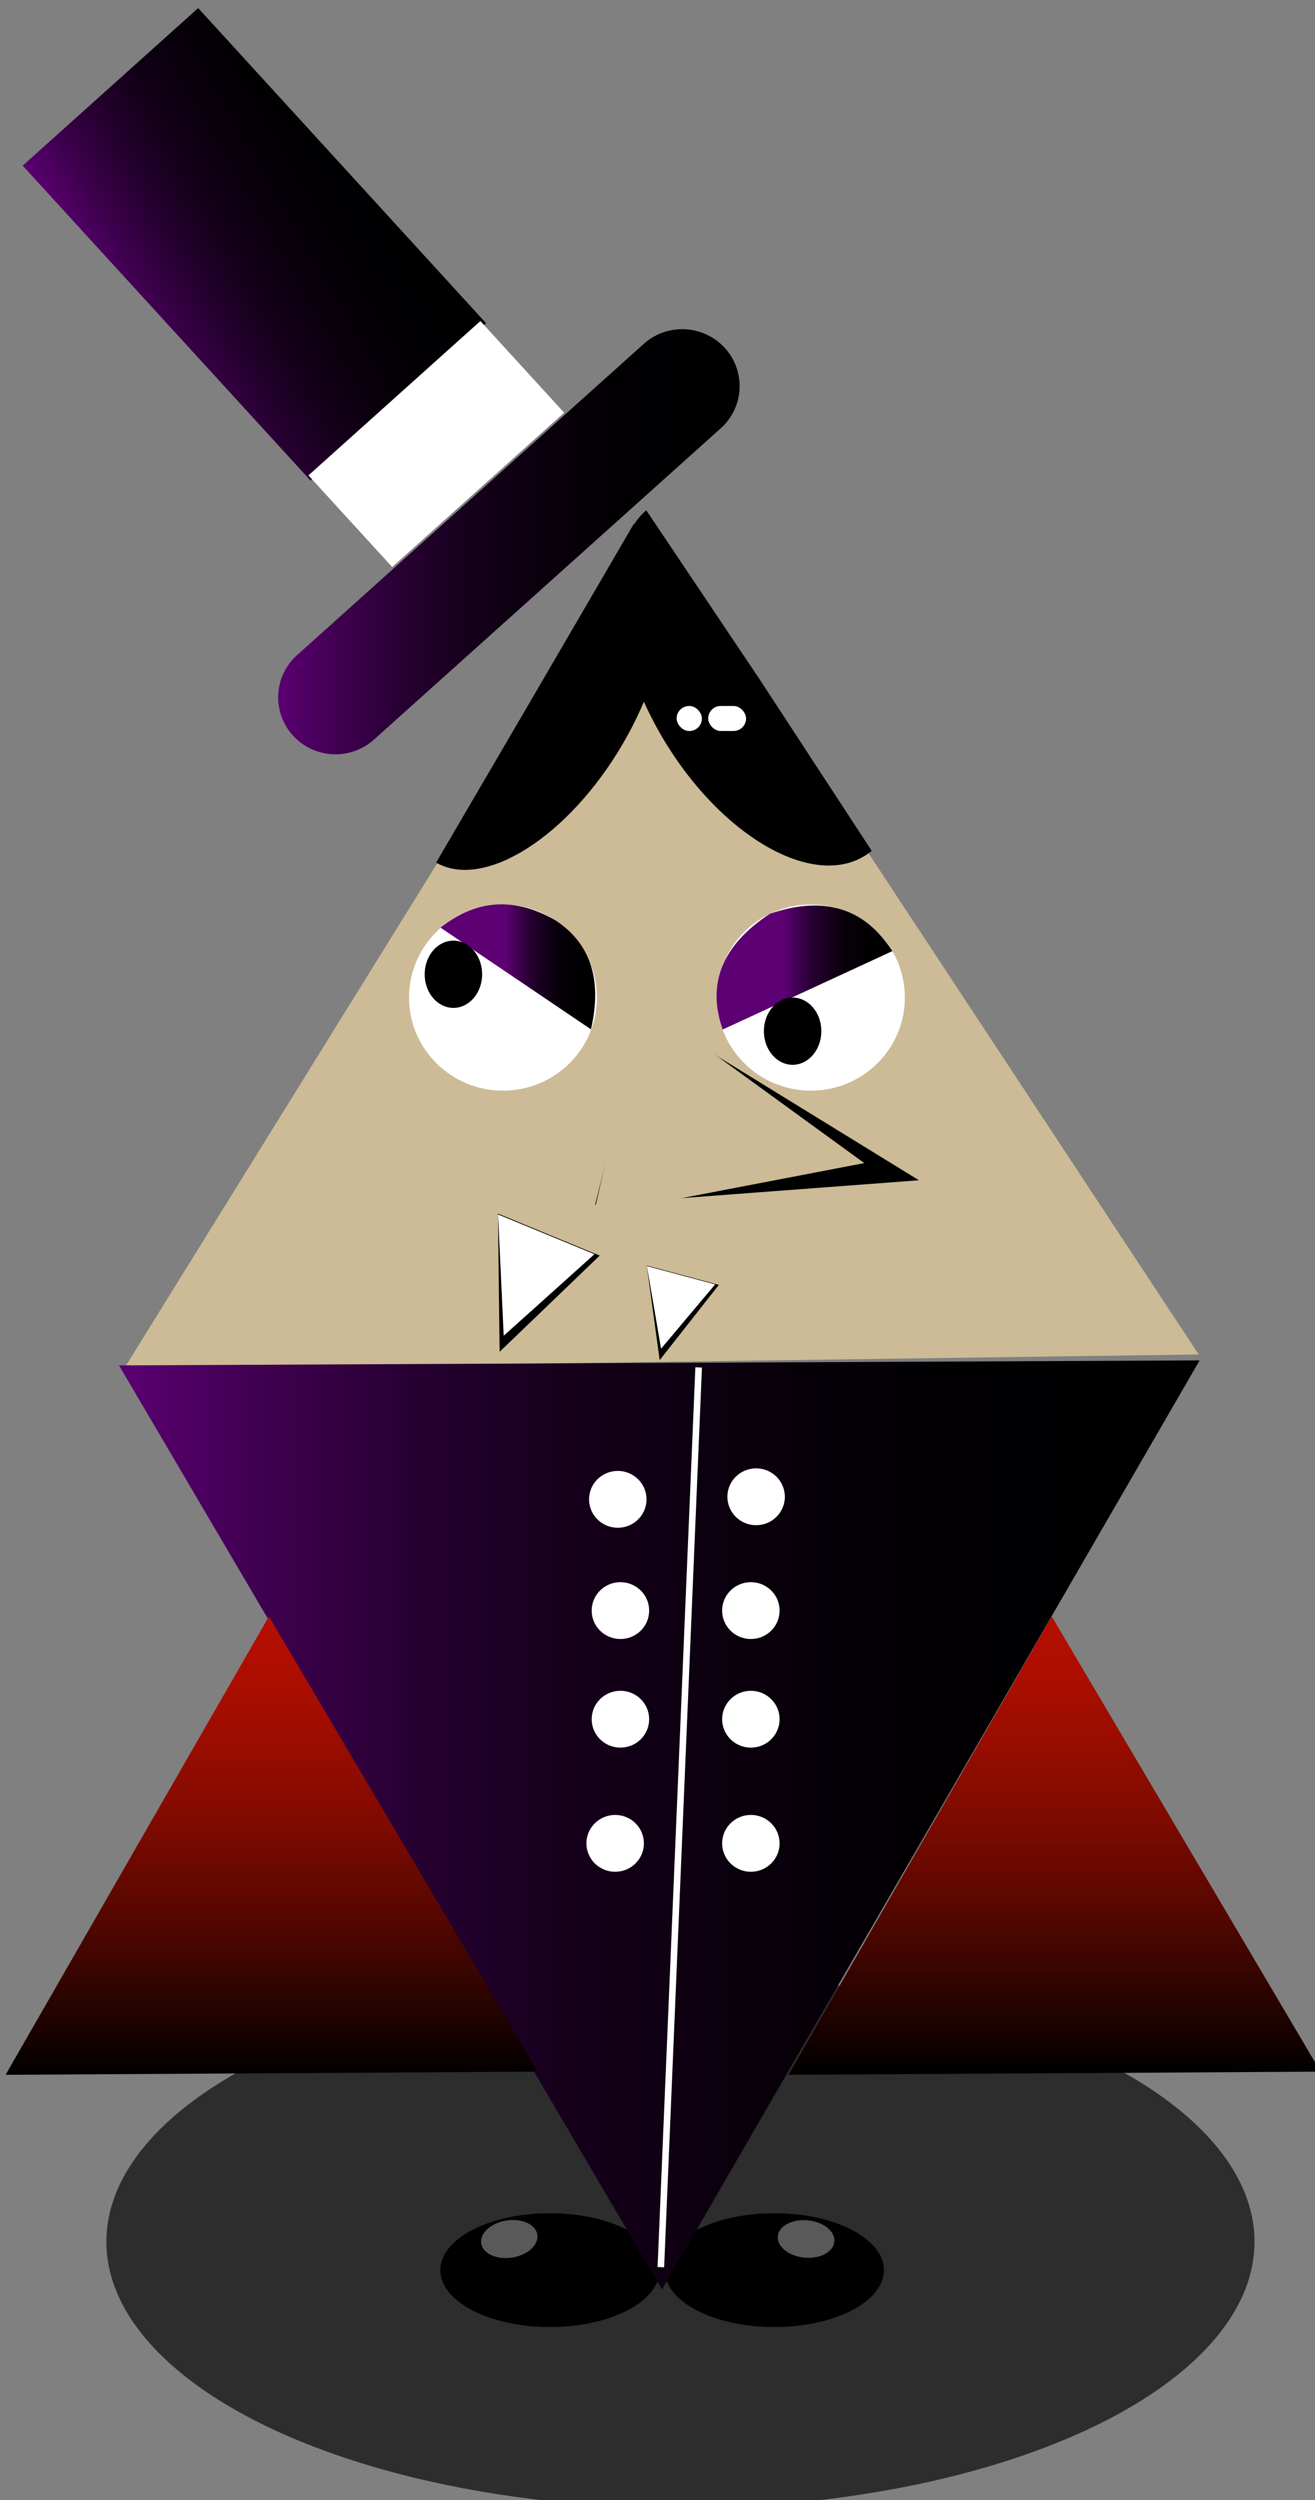 <svg id="Layer_1" data-name="Layer 1" xmlns="http://www.w3.org/2000/svg" xmlns:xlink="http://www.w3.org/1999/xlink" width="200" height="380" viewBox="0 0 200 380"><rect x="0" y="0" width="200" height="380" fill="#808080" stroke="none"/><defs><style>.cls-1{fill:#ccbb96;}.cls-2{fill:#fff;}.cls-3{opacity:0.65;}.cls-4{fill:url(#New_Gradient_Swatch_3);}.cls-5{fill:url(#linear-gradient);}.cls-6{fill:url(#linear-gradient-2);}.cls-12,.cls-7{fill:none;}.cls-8{fill:url(#New_Gradient_Swatch_3-2);}.cls-9{fill:url(#New_Gradient_Swatch_3-3);}.cls-10{fill:url(#linear-gradient-3);}.cls-11{fill:url(#linear-gradient-4);}.cls-12{stroke:#fff;stroke-miterlimit:10;}</style><linearGradient id="New_Gradient_Swatch_3" x1="18.1" y1="277.4" x2="182.45" y2="277.4" gradientUnits="userSpaceOnUse"><stop offset="0" stop-color="#5c0074"/><stop offset="0.01" stop-color="#590070"/><stop offset="0.14" stop-color="#3e004e"/><stop offset="0.27" stop-color="#270032"/><stop offset="0.41" stop-color="#16001c"/><stop offset="0.57" stop-color="#0a000c"/><stop offset="0.75" stop-color="#020003"/><stop offset="1"/></linearGradient><linearGradient id="linear-gradient" x1="67.04" y1="146.98" x2="90.56" y2="146.98" gradientUnits="userSpaceOnUse"><stop offset="0.42" stop-color="#5c0074"/><stop offset="0.43" stop-color="#590070"/><stop offset="0.5" stop-color="#3e004e"/><stop offset="0.58" stop-color="#270032"/><stop offset="0.66" stop-color="#16001c"/><stop offset="0.75" stop-color="#0a000c"/><stop offset="0.85" stop-color="#020003"/><stop offset="1"/></linearGradient><linearGradient id="linear-gradient-2" x1="108.99" y1="147.07" x2="135.72" y2="147.07" gradientUnits="userSpaceOnUse"><stop offset="0.38" stop-color="#5c0074"/><stop offset="0.39" stop-color="#590070"/><stop offset="0.47" stop-color="#3e004e"/><stop offset="0.55" stop-color="#270032"/><stop offset="0.64" stop-color="#16001c"/><stop offset="0.73" stop-color="#0a000c"/><stop offset="0.84" stop-color="#020003"/><stop offset="1"/></linearGradient><linearGradient id="New_Gradient_Swatch_3-2" x1="42.29" y1="82.34" x2="112.49" y2="82.34" xlink:href="#New_Gradient_Swatch_3"/><linearGradient id="New_Gradient_Swatch_3-3" x1="17.44" y1="49.41" x2="59.93" y2="24.88" xlink:href="#New_Gradient_Swatch_3"/><linearGradient id="linear-gradient-3" x1="41.31" y1="245.7" x2="41.31" y2="315.37" gradientUnits="userSpaceOnUse"><stop offset="0" stop-color="#b40f00"/><stop offset="0.11" stop-color="#ae0e00"/><stop offset="0.27" stop-color="#9b0d00"/><stop offset="0.46" stop-color="#7e0a00"/><stop offset="0.66" stop-color="#540700"/><stop offset="0.88" stop-color="#200300"/><stop offset="1"/></linearGradient><linearGradient id="linear-gradient-4" x1="160.38" y1="245.7" x2="160.38" y2="315.37" gradientUnits="userSpaceOnUse"><stop offset="0" stop-color="#b40f00"/><stop offset="0.11" stop-color="#ad0e00"/><stop offset="0.27" stop-color="#990d00"/><stop offset="0.47" stop-color="#790a00"/><stop offset="0.69" stop-color="#4c0600"/><stop offset="0.92" stop-color="#140200"/><stop offset="1"/></linearGradient></defs><title>vampire</title><polygon class="cls-1" points="182.31 205.88 100.56 207 18.82 208.11 58.8 143.63 98.79 79.16 140.55 142.52 182.31 205.88"/><ellipse cx="117.77" cy="345.06" rx="16.67" ry="8.65"/><ellipse cx="83.64" cy="345.06" rx="16.67" ry="8.65"/><ellipse class="cls-2" cx="122.6" cy="340.33" rx="2.85" ry="4.32" transform="translate(-228.06 429.19) rotate(-84.41)"/><ellipse class="cls-2" cx="77.47" cy="340.33" rx="4.32" ry="2.85" transform="translate(-51.79 16.11) rotate(-8.91)"/><ellipse class="cls-3" cx="103.49" cy="340.74" rx="87.31" ry="40.49"/><polygon class="cls-4" points="100.69 348.01 59.4 277.77 18.1 207.54 100.27 207.16 182.45 206.78 141.57 277.4 100.69 348.01"/><ellipse class="cls-2" cx="123.33" cy="151.63" rx="14.29" ry="14.15"/><ellipse class="cls-2" cx="76.5" cy="151.63" rx="14.29" ry="14.15"/><path class="cls-5" d="M67,141l22.88,15.46c1.62-7.05.31-12.79-5.39-16.57C77.93,136.12,72.18,136.92,67,141Z"/><path class="cls-6" d="M109.91,156.49l25.81-11.92c-4.25-6.62-10.48-8.46-18.62-5.68C109.75,143.7,107.51,149.6,109.91,156.49Z"/><path class="cls-7" d="M110,156.74q6.94,13.15,21.24,6.94c5.34-4.41,8.46-9.86,4.38-18.73"/><path class="cls-7" d="M89.6,156.74c-4.2,10.18-11.81,11.08-21.5,6.34-6.15-6-8.79-12.7-1.42-21.74l14.69,9.37"/><ellipse cx="68.96" cy="148.09" rx="4.37" ry="5.11"/><ellipse cx="120.55" cy="156.74" rx="4.37" ry="5.11"/><path class="cls-8" d="M109.62,65.1,56.89,112.41a8.78,8.78,0,0,1-12.33-.6h0a8.61,8.61,0,0,1,.61-12.22L97.9,52.28a8.78,8.78,0,0,1,12.33.6h0A8.6,8.6,0,0,1,109.62,65.1Z"/><polygon class="cls-9" points="73.92 49.12 47.24 73.06 3.45 25.18 30.14 1.23 73.92 49.12"/><polygon class="cls-2" points="85.8 62.73 59.65 86.19 46.91 72.26 73.06 48.8 85.8 62.73"/><polygon class="cls-10" points="81.78 314.89 41.31 315.13 0.85 315.37 20.87 280.53 40.9 245.7 61.34 280.29 81.78 314.89"/><polygon class="cls-11" points="200.85 314.89 160.38 315.13 119.91 315.37 139.94 280.53 159.96 245.7 180.41 280.29 200.85 314.89"/><line class="cls-12" x1="106.26" y1="207.85" x2="100.51" y2="344.61"/><ellipse class="cls-2" cx="93.96" cy="227.9" rx="4.37" ry="4.32"/><ellipse class="cls-2" cx="115" cy="227.51" rx="4.37" ry="4.32"/><ellipse class="cls-2" cx="94.36" cy="244.81" rx="4.37" ry="4.32"/><circle class="cls-2" cx="93.56" cy="244.81" r="0.4"/><ellipse class="cls-2" cx="114.2" cy="244.81" rx="4.37" ry="4.32"/><ellipse class="cls-2" cx="114.2" cy="261.32" rx="4.37" ry="4.32"/><ellipse class="cls-2" cx="94.36" cy="261.32" rx="4.37" ry="4.32"/><ellipse class="cls-2" cx="114.2" cy="280.19" rx="4.37" ry="4.32"/><ellipse class="cls-2" cx="93.56" cy="280.19" rx="4.37" ry="4.32"/><path d="M81.39,105.37l15-25.73c7.31,4.25,6.56,19.3-1.65,33.39s-21.06,22.29-28.41,18.09Z"/><path d="M115.58,103.33l17,26a10.26,10.26,0,0,1-1.34.92c-8.19,4.69-22-3.61-30.62-18.37-7.94-13.62-9-28.49-2.33-34.32Z"/><polygon points="90.52 183.11 94.16 168.36 97.8 153.6 118.78 166.5 139.76 179.4 115.14 181.25 90.52 183.11"/><polygon class="cls-1" points="90.27 184.69 93.94 168.46 97.62 152.22 114.53 164.5 131.45 176.79 110.86 180.74 90.27 184.69"/><rect class="cls-2" x="102.91" y="107.31" width="3.84" height="3.8" rx="1.9"/><rect class="cls-2" x="107.71" y="107.31" width="5.76" height="3.8" rx="1.9"/><polygon points="75.74 184.47 83.47 187.66 91.21 190.85 83.6 198.16 75.99 205.47 75.86 194.97 75.74 184.47"/><polygon class="cls-2" points="75.75 184.6 83.08 187.62 90.41 190.64 83.51 196.84 76.61 203.03 76.18 193.82 75.75 184.6"/><polygon points="98.37 192.37 103.85 193.83 109.33 195.3 104.83 201.02 100.33 206.74 99.35 199.56 98.37 192.37"/><polygon class="cls-2" points="98.39 192.45 103.58 193.84 108.77 195.23 104.65 200.12 100.54 205.01 99.47 198.73 98.39 192.45"/></svg>
